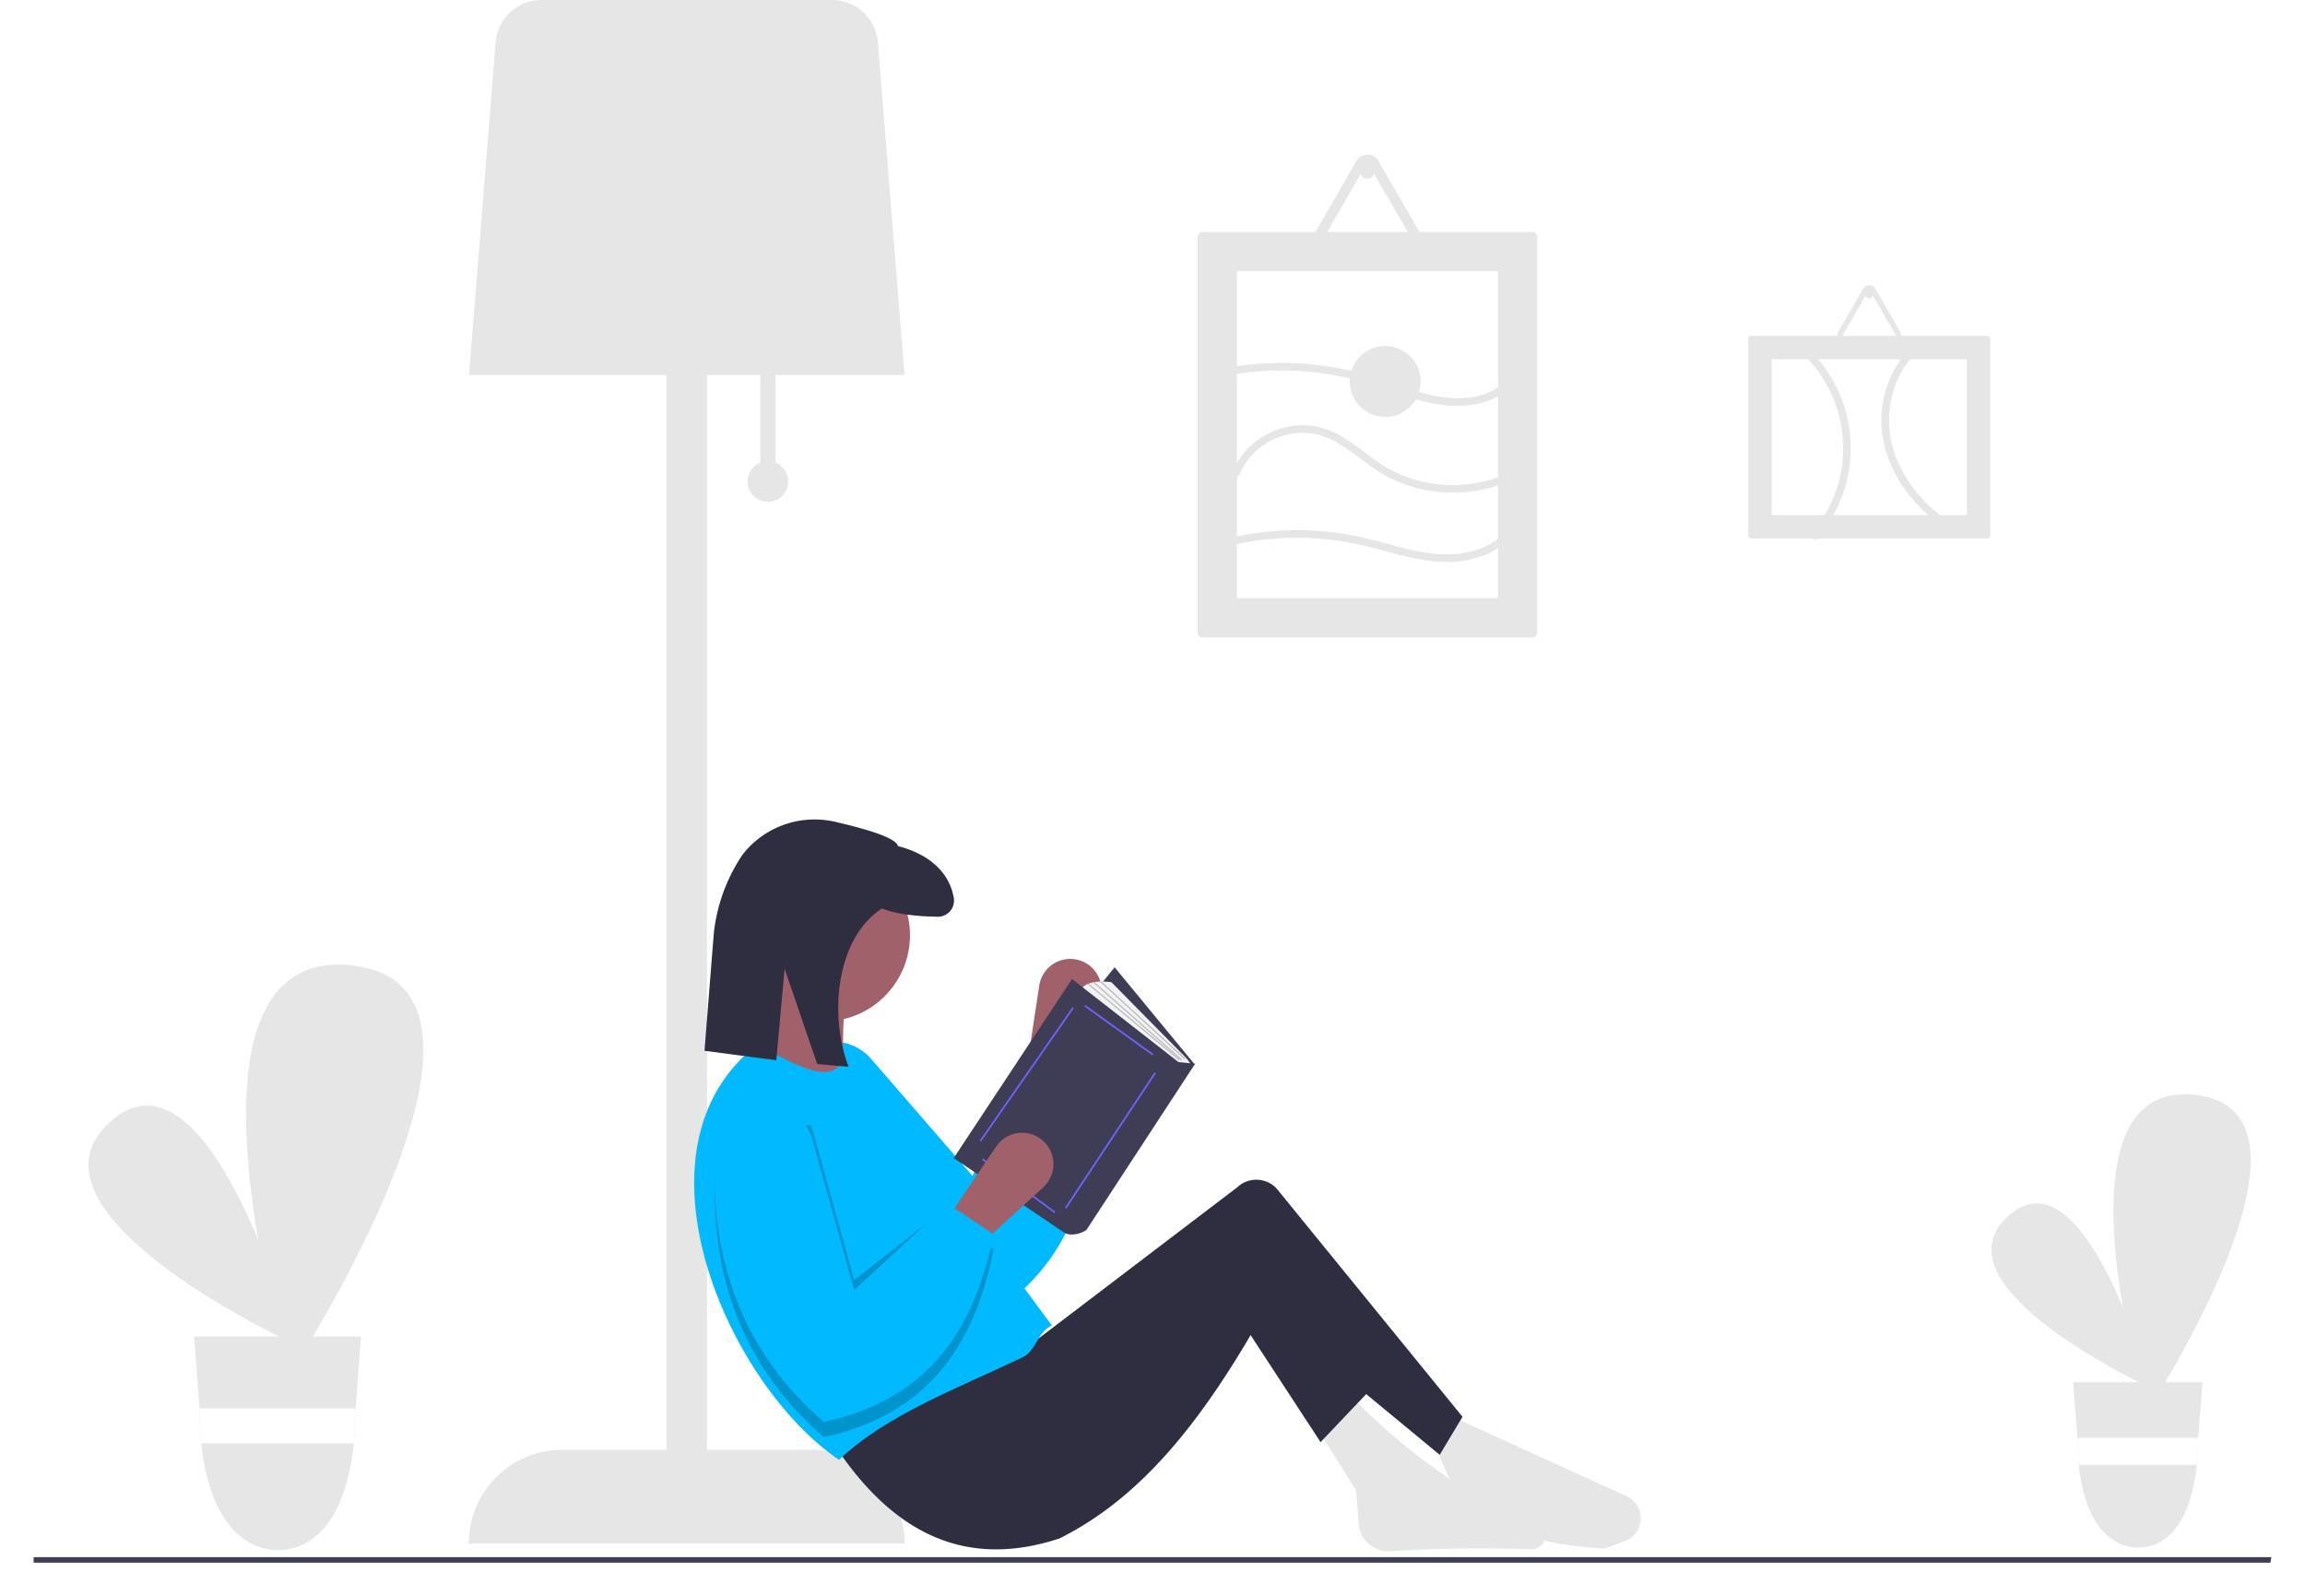 <svg xmlns="http://www.w3.org/2000/svg" xmlns:xlink="http://www.w3.org/1999/xlink" width="617.3" height="427.493" viewBox="0 0 617.3 427.493">
  <defs>
    <filter id="Path_625" x="0" y="408.012" width="617.3" height="19.481" filterUnits="userSpaceOnUse">
      <feOffset dy="3" input="SourceAlpha"/>
      <feGaussianBlur stdDeviation="3" result="blur"/>
      <feFlood flood-opacity="0.161"/>
      <feComposite operator="in" in2="blur"/>
      <feComposite in="SourceGraphic"/>
    </filter>
  </defs>
  <g id="undraw_reading_time_gvg0" transform="translate(9 0)">
    <path id="Path_599" data-name="Path 599" d="M235.317,644.019s-76.227-35.091-49.449-59.426S235.317,644.019,235.317,644.019Z" transform="translate(-165.477 -284.068)" fill="#e6e6e6"/>
    <path id="Path_600" data-name="Path 600" d="M253.965,634.336s-35.037-115.12,16.556-109.614S253.965,634.336,253.965,634.336Z" transform="translate(-185.451 -266.197)" fill="#e6e6e6"/>
    <path id="Path_601" data-name="Path 601" d="M221.829,671.266l1.471,19.257.023.333a88.5,88.5,0,0,0,.455,9c2,19.642,10.574,28.594,20.6,28.594s18.23-8.952,20.226-28.594a88.478,88.478,0,0,0,.455-9l.012-.268.006-.064,1.476-19.257Z" transform="translate(-178.861 -313.336)" fill="#e6e6e6"/>
    <path id="Path_602" data-name="Path 602" d="M265.772,699.637l-.006.064-.012.268a88.48,88.48,0,0,1-.455,9H224.474a88.477,88.477,0,0,1-.455-9l-.023-.333Z" transform="translate(-179.557 -322.45)" fill="#fff"/>
    <path id="Path_603" data-name="Path 603" d="M973.7,668.194s-59.016-27.168-38.284-46.008S973.7,668.194,973.7,668.194Z" transform="translate(-406.685 -296.466)" fill="#e6e6e6"/>
    <path id="Path_604" data-name="Path 604" d="M988.136,660.7s-27.126-89.128,12.818-84.865S988.136,660.7,988.136,660.7Z" transform="translate(-422.15 -282.63)" fill="#e6e6e6"/>
    <path id="Path_605" data-name="Path 605" d="M963.256,689.289l1.139,14.909.018.258a68.535,68.535,0,0,0,.352,6.971c1.545,15.207,8.186,22.138,15.948,22.138s14.114-6.931,15.659-22.138a68.534,68.534,0,0,0,.352-6.971l.009-.208,0-.05,1.143-14.909Z" transform="translate(-417.047 -319.126)" fill="#e6e6e6"/>
    <path id="Path_606" data-name="Path 606" d="M997.277,711.255l0,.05-.009.208a68.465,68.465,0,0,1-.352,6.971H965.3a68.5,68.5,0,0,1-.352-6.971l-.018-.258Z" transform="translate(-417.586 -326.183)" fill="#fff"/>
    <path id="Path_607" data-name="Path 607" d="M447.706,314.117V287.926h-4.072v26.191a5.43,5.43,0,1,0,4.072,0Z" transform="translate(-249.027 -190.187)" fill="#e6e6e6"/>
    <path id="Path_608" data-name="Path 608" d="M421.871,555.942H394.043V217.926h-10.86V555.942H355.354a25.114,25.114,0,0,0-25.114,25.114H446.985A25.113,25.113,0,0,0,421.871,555.942Z" transform="translate(-213.689 -167.699)" fill="#e6e6e6"/>
    <path id="Path_609" data-name="Path 609" d="M330.323,244.38H446.955l-7.132-89.147a12.352,12.352,0,0,0-12.249-11.308H349.7a12.352,12.352,0,0,0-12.249,11.308Z" transform="translate(-213.716 -143.926)" fill="#e6e6e6"/>
    <path id="Path_610" data-name="Path 610" d="M563.445,522.392h0a8.4,8.4,0,0,0-9.678,7.018l-3.284,21.549,11.172,2.963,8.186-20.078a8.4,8.4,0,0,0-6.4-11.452Z" transform="translate(-284.443 -265.473)" fill="#a0616a"/>
    <path id="Path_611" data-name="Path 611" d="M532.38,561.408c6.2,24.64,3.532,47.177-19.556,64.872-27.693-7.634-46.111-26.051-57.348-52.819a13.36,13.36,0,0,1,7.706-17.71h0a13.354,13.354,0,0,1,14.7,3.789L505.053,590.9,517.8,559.279Z" transform="translate(-253.587 -275.963)" fill="#00b9ff"/>
    <path id="Path_612" data-name="Path 612" d="M757.11,738.228c-25.286-1.343-40.993-10.025-44.8-27.829l4.072-7.466,46.626,21.241a6.522,6.522,0,0,1-.459,12.058Z" transform="translate(-336.431 -323.509)" fill="#e6e6e6"/>
    <path id="Path_613" data-name="Path 613" d="M722.473,735.836c-13.138-.4-25.772-.274-37.744.536a8,8,0,0,1-8.516-7.341l-.719-8.984-10.181-16.29,8.824-8.824c14.829,14.769,31.091,27.174,50.406,34.548a3.483,3.483,0,0,1-2.069,6.355Z" transform="translate(-321.332 -320.939)" fill="#e6e6e6"/>
    <path id="Path_614" data-name="Path 614" d="M589.217,644.379c-16.776,30.018-33.276,50.254-54.978,61.087-26.7,8.813-46.216-2.863-61.427-26.811l44.118-29.186,6.448,6.448,58.439-44.47a7.462,7.462,0,0,1,10.5.233l49.846,61.206-6.109,10.181Z" transform="translate(-259.491 -293.463)" fill="#2f2e41"/>
    <path id="Path_615" data-name="Path 615" d="M496.865,547.483l-23.077-35.295,5.43-10.181,30.544,31.9Z" transform="translate(-152.206 -161.272)" fill="#2f2e41"/>
    <circle id="Ellipse_69" data-name="Ellipse 69" cx="23.077" cy="23.077" r="23.077" transform="translate(188.548 227.385)" fill="#a0616a"/>
    <path id="Path_616" data-name="Path 616" d="M467.1,562.119,441.312,553.3a32.033,32.033,0,0,0,4.751-20.362H467.1C465.908,543.289,465.729,553.112,467.1,562.119Z" transform="translate(-249.371 -268.896)" fill="#a0616a"/>
    <path id="Path_617" data-name="Path 617" d="M514.967,631.274c-3.867,1.588-4.149,6.735-7.806,8.484-17.674,8.456-36.373,15.318-49.209,27.489-30-20.369-57.8-83.633-21.72-111.314,12.315,7.206,23.316,12.363,23.077,0Z" transform="translate(-242.255 -276.285)" fill="#00b9ff"/>
    <path id="Path_618" data-name="Path 618" d="M501.92,613.661l-12.557-4.412-24.774,19.344-11.106-39.98c-.77-2.773-2.018-1.367-3.81.559a13.347,13.347,0,0,0-22.4,9.2c-1.321,29,7.424,53.535,29.171,72.3,28.444-6.09,40.516-25.308,45.476-50.227l-1.345-.9Q501.319,616.663,501.92,613.661Z" transform="translate(-244.819 -285.822)" opacity="0.2"/>
    <path id="Path_619" data-name="Path 619" d="M458.293,467.9c7.612,1.739,16.276,4.2,16.762,6.494,7.831,1.973,13.741,6.7,14.948,13.905a4.315,4.315,0,0,1-4.329,5c-4.258-.055-10.651-.463-14.873-2.226-12.263,7.9-14.321,28.452-8.966,42.44l-8.427-.772-8.718-25.522-2.227,24.519L423.232,529.2l2.477-31.266a46.583,46.583,0,0,1,7.316-20.656,17.591,17.591,0,0,1,1.376-1.783,24.442,24.442,0,0,1,23.892-7.594Z" transform="translate(-243.563 -247.796)" fill="#2f2e41"/>
    <path id="Path_620" data-name="Path 620" d="M380.285,420.191l21.121,24.831,31.681-37.389L411.68,381.659Z" transform="translate(-122.168 -122.609)" fill="#3f3d56"/>
    <path id="Path_621" data-name="Path 621" d="M596.725,554.219l-25.117-20.55c1.427-3.425,8.277-2.283,8.277-2.283l19.661,19.932a10.759,10.759,0,0,1,1.745,2.33h0Z" transform="translate(-291.229 -268.34)" fill="#f2f2f2"/>
    <path id="Path_622" data-name="Path 622" d="M581.791,552.473l-28.542-22.262-31.681,47.95,29.826,20.122c2.854,1.142,5.708-.856,5.708-.856L586.215,552.9Z" transform="translate(-275.154 -268.022)" fill="#3f3d56"/>
    <rect id="Rectangle_621" data-name="Rectangle 621" width="0.463" height="22.495" transform="matrix(0.584, -0.812, 0.812, 0.584, 281.387, 269.515)" fill="#6c63ff"/>
    <rect id="Rectangle_622" data-name="Rectangle 622" width="43.459" height="0.463" transform="matrix(0.552, -0.834, 0.834, 0.552, 276.194, 323.427)" fill="#6c63ff"/>
    <rect id="Rectangle_623" data-name="Rectangle 623" width="0.463" height="24.09" transform="translate(253.984 310.608) rotate(-53.656)" fill="#6c63ff"/>
    <rect id="Rectangle_624" data-name="Rectangle 624" width="43.467" height="0.462" transform="translate(253.361 305.442) rotate(-55.162)" fill="#6c63ff"/>
    <rect id="Rectangle_625" data-name="Rectangle 625" width="0.285" height="30.655" transform="translate(285.67 262.973) rotate(-47.455)" fill="#b3b3b3"/>
    <rect id="Rectangle_626" data-name="Rectangle 626" width="0.286" height="31.486" transform="translate(283.794 263.155) rotate(-48.561)" fill="#b3b3b3"/>
    <rect id="Rectangle_627" data-name="Rectangle 627" width="0.286" height="31.899" transform="matrix(0.64, -0.768, 0.768, 0.64, 282.32, 263.576)" fill="#b3b3b3"/>
    <path id="Path_623" data-name="Path 623" d="M544.268,592.382h0a8.4,8.4,0,0,0-11.751,2.192l-12.2,18.062,8.824,7.466,16-14.631a8.4,8.4,0,0,0-.871-13.089Z" transform="translate(-274.75 -287.511)" fill="#a0616a"/>
    <path id="Path_624" data-name="Path 624" d="M501.92,614.449c-4.96,24.919-17.032,44.137-45.476,50.227-21.747-18.767-30.493-43.3-29.171-72.3a13.36,13.36,0,0,1,14.553-12.7h0a13.354,13.354,0,0,1,11.657,9.725l11.106,39.98,25.071-23.106Z" transform="translate(-244.819 -283.895)" fill="#00b9ff"/>
    <g transform="matrix(1, 0, 0, 1, -9, 0)" filter="url(#Path_625)">
      <path id="Path_625-2" data-name="Path 625" d="M599.032,611.447H0v-1.481H599.3Z" transform="translate(9 -195.95)" fill="#3f3d56"/>
    </g>
    <path id="Path_626" data-name="Path 626" d="M619.17,235.433a1.359,1.359,0,0,0-1.358,1.357V342.675a1.359,1.359,0,0,0,1.357,1.358h88.237a1.359,1.359,0,0,0,1.357-1.358V236.79a1.359,1.359,0,0,0-1.357-1.357Z" transform="translate(-306.072 -173.323)" fill="#e6e6e6"/>
    <path id="Path_627" data-name="Path 627" d="M633.312,338.491h69.911V250.933H633.312Z" transform="translate(-311.052 -178.302)" fill="#fff"/>
    <path id="Path_628" data-name="Path 628" d="M835.862,276.433a.811.811,0,0,0-.81.81v52.679a.811.811,0,0,0,.81.81h63.215a.811.811,0,0,0,.81-.81V277.243a.811.811,0,0,0-.81-.81Z" transform="translate(-375.861 -186.494)" fill="#e6e6e6"/>
    <path id="Path_629" data-name="Path 629" d="M844.3,285.687v41.738h52.274V285.687Z" transform="translate(-378.834 -189.467)" fill="#fff"/>
    <path id="Path_630" data-name="Path 630" d="M689.705,233.1H665.017a3.386,3.386,0,0,1-2.939-5.091l12.344-21.38.031-.053a3.354,3.354,0,0,1,2.57-1.628l.018,0c.105-.01.213-.015.32-.015a3.359,3.359,0,0,1,2.939,1.7l12.344,21.381a3.394,3.394,0,0,1-2.939,5.091Zm-25.37-3.4a.7.7,0,0,0,.094.343.667.667,0,0,0,.588.339h24.688a.667.667,0,0,0,.588-.339.7.7,0,0,0,.094-.342.67.67,0,0,0-.094-.336l-12.344-21.381a.679.679,0,0,0-1.176,0l-12.344,21.38A.667.667,0,0,0,664.336,229.7Z" transform="translate(-320.145 -163.525)" fill="#e6e6e6"/>
    <circle id="Ellipse_70" data-name="Ellipse 70" cx="2.036" cy="2.036" r="2.036" transform="translate(355.18 43.784)" fill="#e6e6e6"/>
    <path id="Path_631" data-name="Path 631" d="M885.465,271.7H872.08a1.836,1.836,0,0,1-1.593-2.76l6.693-11.592.017-.029a1.818,1.818,0,0,1,1.393-.883h.01c.057-.005.115-.008.174-.008a1.821,1.821,0,0,1,1.593.92l6.693,11.592a1.84,1.84,0,0,1-1.593,2.76Zm-13.755-1.842a.377.377,0,0,0,.051.186.362.362,0,0,0,.319.184h13.385a.362.362,0,0,0,.319-.184.379.379,0,0,0,.051-.186.362.362,0,0,0-.051-.182l-6.693-11.592a.368.368,0,0,0-.638,0l-6.693,11.592a.361.361,0,0,0-.051.182Z" transform="translate(-387.165 -180.069)" fill="#e6e6e6"/>
    <circle id="Ellipse_71" data-name="Ellipse 71" cx="1.104" cy="1.104" r="1.104" transform="translate(490.504 77.652)" fill="#e6e6e6"/>
    <path id="Path_632" data-name="Path 632" d="M633.524,324.678a17.981,17.981,0,0,1,10.359-9.725,17.77,17.77,0,0,1,14.8.921c5.3,2.811,9.531,7.231,14.91,9.921a38.13,38.13,0,0,0,16.823,3.963,37.654,37.654,0,0,0,18.865-4.9,1.019,1.019,0,0,0-1.028-1.758,36.206,36.206,0,0,1-34.229.628c-5.4-2.83-9.673-7.4-15.171-10.05a19.6,19.6,0,0,0-15.089-.847,20.258,20.258,0,0,0-12.209,11.3c-.494,1.213,1.475,1.741,1.964.541Z" transform="translate(-310.464 -197.829)" fill="#e6e6e6"/>
    <path id="Path_633" data-name="Path 633" d="M631.519,355.784a77.516,77.516,0,0,1,34.3.119c10.023,2.324,20.369,6.506,30.7,3.387a18.666,18.666,0,0,0,11.219-8.469c.635-1.148-1.123-2.176-1.758-1.028-4.466,8.075-14.927,9.437-23.19,8.112-5.521-.885-10.842-2.66-16.277-3.931a79.33,79.33,0,0,0-35.542-.155C629.7,354.106,630.24,356.069,631.519,355.784Z" transform="translate(-310.067 -209.901)" fill="#e6e6e6"/>
    <path id="Path_634" data-name="Path 634" d="M630.435,290.3a80.518,80.518,0,0,1,32.608,1.16c9.974,2.444,19.724,8.027,30.27,7.063,4.883-.446,9.717-2.242,13.034-5.978.867-.977-.568-2.422-1.44-1.44a17.221,17.221,0,0,1-11.212,5.344c-4.875.52-9.664-.49-14.3-1.925-5.136-1.588-10.125-3.6-15.346-4.913a82.467,82.467,0,0,0-34.152-1.274c-1.289.22-.743,2.183.541,1.964Z" transform="translate(-309.717 -189.929)" fill="#e6e6e6"/>
    <path id="Path_635" data-name="Path 635" d="M857.577,283.848a35.5,35.5,0,0,1,9.314,17.367,35.061,35.061,0,0,1-7.58,29.771c-.844.993.59,2.441,1.44,1.44a37.612,37.612,0,0,0,8.619-19.462,37.123,37.123,0,0,0-10.353-30.555c-.919-.937-2.359.5-1.44,1.44Z" transform="translate(-383.003 -188.316)" fill="#e6e6e6"/>
    <path id="Path_636" data-name="Path 636" d="M897.861,278.18c-6.24,4.577-9.734,11.964-10.226,19.606-.511,7.951,2.521,15.629,7.4,21.8a42.4,42.4,0,0,0,10.078,9.1c1.1.72,2.121-1.043,1.028-1.758a37.554,37.554,0,0,1-14.4-16.827,27.229,27.229,0,0,1-.059-20.863,22.291,22.291,0,0,1,7.2-9.3c1.046-.767.031-2.535-1.028-1.758Z" transform="translate(-392.736 -186.994)" fill="#e6e6e6"/>
    <circle id="Ellipse_72" data-name="Ellipse 72" cx="9.502" cy="9.502" r="9.502" transform="translate(352.465 92.654)" fill="#e6e6e6"/>
  </g>
</svg>
